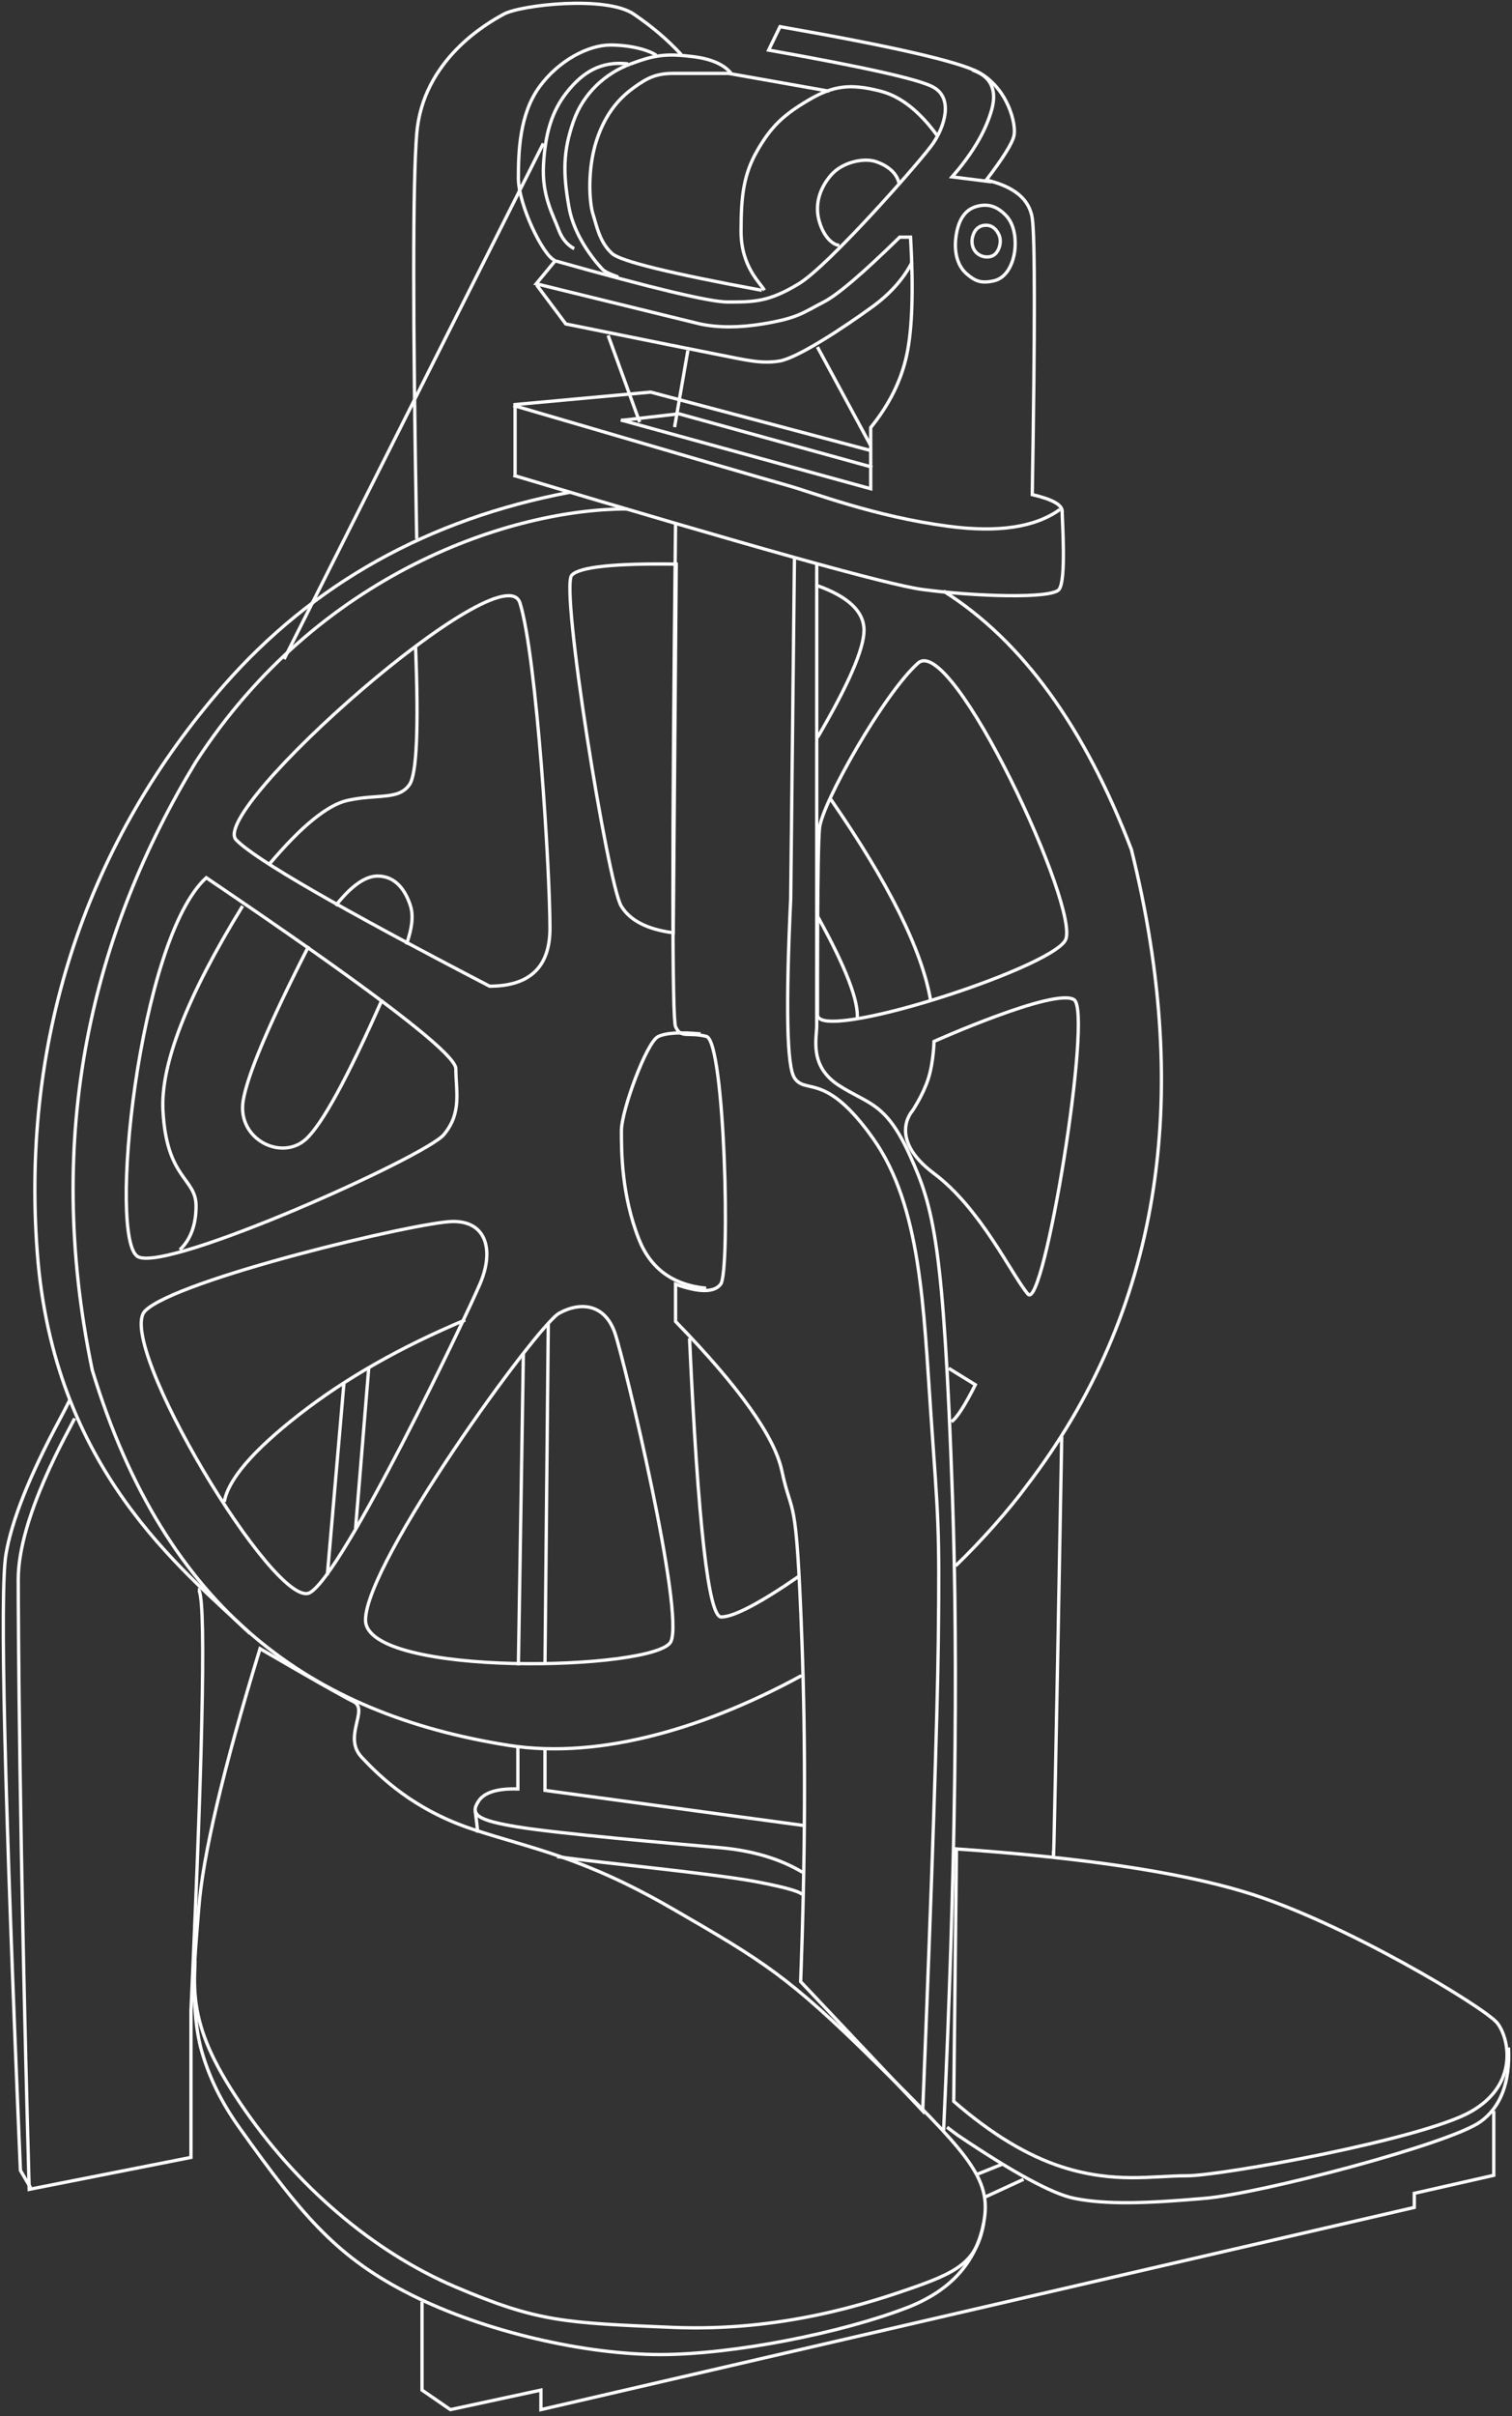 <?xml version="1.0" encoding="UTF-8"?>
<svg width="459px" height="733px" viewBox="0 0 459 733" version="1.1" xmlns="http://www.w3.org/2000/svg" xmlns:xlink="http://www.w3.org/1999/xlink">
    <rect x="0" y="0" width="459" height="733" fill="#333333" stroke="none"/>
    <!-- Generator: Sketch 49.1 (51147) - http://www.bohemiancoding.com/sketch -->
    <title>Group</title>
    <desc>Created with Sketch.</desc>
    <defs></defs>
    <g id="Resource-Set" stroke="none" stroke-width="1" fill="none" fill-rule="evenodd">
        <g id="Group" transform="translate(1, 1)" stroke="#FFFFFF" stroke-width="1">
            <path d="M189.384,153.391 C154.531,153.391 95.794,172.449 58.455,230.13 C27.254,281.625 11.994,342.548 27.014,414.659 C49.359,488.154 93.874,519.016 153.248,528.455 C181.951,533.019 214.576,522.475 242.292,507.339 M289.116,474.011 C296.888,466.543 305.498,456.794 310.745,449.642 C350.824,397.271 361.398,332.975 342.468,256.755 C328.357,219.743 309.336,193.364 285.416,178.319" id="Path-2"></path>
            <path d="M172.006,148.329 C129.018,156.488 93.965,176.065 66.844,207.059 C26.164,253.55 5.361,312.776 10.3,378.821 C15.238,444.866 54.288,474.959 74.954,494.598" id="Path-3"></path>
            <path d="M70.699,253.791 C76.458,259.725 102.1,274.52 147.627,298.176 C159.844,298.176 165.953,292.326 165.953,280.625 C165.953,263.074 161.934,198.261 156.851,181.925 C151.767,165.59 62.061,244.889 70.699,253.791 Z" id="Path-4"></path>
            <path d="M40.963,380.285 C50.325,384.843 128.085,349.897 133.708,343.234 C139.33,336.571 137.377,329.905 137.377,323.208 C137.377,318.744 112.126,299.431 61.625,265.27 C40.963,284.002 31.601,375.727 40.963,380.285 Z" id="Path-5"></path>
            <path d="M43.01,396.724 C33.809,406.234 82.829,488.013 93.093,482.147 C103.357,476.282 140.794,397.78 144.804,388.27 C148.813,378.761 147.055,369.556 136.593,369.556 C126.132,369.556 52.212,387.214 43.01,396.724 Z" id="Path-6"></path>
            <path d="M168.763,397.38 C162.061,401.07 109.962,472.914 109.962,490.47 C109.962,508.025 198.522,505.869 202.667,496.983 C206.812,488.097 188.649,412.136 185.689,403.442 C182.73,394.747 175.465,393.691 168.763,397.38 Z" id="Path-7"></path>
            <path d="M204.08,157.947 C203.012,256.331 203.012,307.976 204.08,310.44 C205.68,314.136 207.777,312.006 213.422,313.401 C219.068,314.796 220.741,384.744 217.777,388.587 C215.801,391.149 211.235,391.149 204.08,388.587 L204.08,399.884 C223.368,419.723 234.115,434.789 236.32,445.084 C239.628,460.527 240.695,449.635 242.439,496.799 C243.601,528.242 243.472,562.695 242.052,600.157 L279.105,639.383 C281.99,567.575 283.57,520.047 283.844,496.799 C284.256,461.928 283.844,460.324 281.598,428.086 C279.352,395.847 278.638,364.973 264.058,344.401 C249.478,323.83 243.619,331.229 240.169,325.999 C237.869,322.512 237.491,304.389 239.034,271.63 L240.169,168.445" id="Path-8"></path>
            <path d="M289.355,559.903 L288.525,636.477 C299.921,646.38 310.916,653.022 321.51,656.402 C337.401,661.473 348.691,659.057 359.291,659.057 C369.891,659.057 430.652,647.964 445.398,639.675 C460.144,631.386 457.139,617.366 453.569,612.765 C449.998,608.164 406.401,581.767 376.331,572.809 C356.284,566.837 327.292,562.535 289.355,559.903 Z" id="Path-9"></path>
            <path d="M77.938,499.154 C66.732,535.771 60.526,562.096 59.32,578.127 C57.511,602.174 54.944,611.802 71.869,636.955 C88.795,662.108 112.251,682.1 137.214,692.749 C162.178,703.399 170.368,703.692 203.284,705.051 C236.2,706.409 262.576,697.785 276.853,692.749 C291.131,687.714 296.135,684.279 297.884,671.685 C299.634,659.091 291.42,651 264.854,624.726 C238.287,598.453 230.729,594.009 203.284,578.127 C175.839,562.246 160.415,559.86 142.533,553.944 C124.651,548.028 114.532,538.211 108.753,532.033 C102.974,525.854 111.121,517.577 106.314,515.218 C103.109,513.646 93.65,508.291 77.938,499.154 Z" id="Path-10"></path>
            <path d="M59.076,481.199 C61.561,481.199 60.861,523.818 56.975,609.057 L56.975,653.482 L7.862,663.176 C4.879,556.881 4.54,490.768 4.54,478.127 C4.54,459.166 20.126,432.565 21.666,429.293" id="Path-11"></path>
            <path d="M67.087,454.605 C68.245,447.87 75.815,439.047 89.796,428.137 C103.778,417.227 120.588,407.656 140.227,399.424" id="Path-12"></path>
            <path d="M53.584,378.162 C56.874,375.023 58.519,370.583 58.519,364.843 C58.519,356.233 49.551,356.821 48.468,335.86 C47.747,321.885 55.803,301.224 72.636,273.877" id="Path-13"></path>
            <path d="M92.699,286.026 C80.721,309.486 74.094,325.112 72.819,332.907 C70.906,344.599 84.443,351.346 91.851,344.599 C96.789,340.101 104.508,325.98 115.007,302.236" id="Path-14"></path>
            <path d="M100.883,273.771 C105.61,267.766 109.856,264.764 113.622,264.764 C119.27,264.764 122.186,269.373 123.596,273.771 C124.536,276.703 124.124,280.619 122.361,285.52" id="Path-15"></path>
            <path d="M80.706,261.221 C90.5,249.623 98.443,243.153 104.535,241.812 C113.672,239.8 119.995,241.812 123.31,237.016 C125.52,233.819 126.13,219.782 125.14,194.903" id="Path-16"></path>
            <path d="M85.246,198.953 L163.935,42.524" id="Path-17"></path>
            <path d="M125.501,162.503 C124.287,95.565 124.287,54.602 125.501,39.616 C127.322,17.137 146.826,6.06 151.968,3.276 C157.111,0.493 182.976,-2.437 191.379,3.276 C196.981,7.085 201.788,11.181 205.801,15.564" id="Path-18"></path>
            <path d="M211.689,312.652 C205.418,312.064 201.115,312.337 198.778,313.47 C195.273,315.171 187.642,335.945 187.642,342.022 C187.642,348.1 187.642,361.526 192.955,374.932 C196.497,383.869 203.301,388.827 213.368,389.806" id="Path-19"></path>
            <path d="M208.323,404.993 C210.899,461.355 214.096,489.535 217.913,489.535 C221.73,489.535 229.631,485.401 241.615,477.131" id="Path-20"></path>
            <path d="M247.163,176.678 C256.579,180.054 261.287,184.562 261.287,190.201 C261.287,195.84 256.579,206.688 247.163,222.746" id="Path-21"></path>
            <path d="M247.773,250.254 C247.078,257.715 247.167,298.119 247.167,306.836 C247.167,315.553 317.409,293.057 322.391,284.276 C327.374,275.495 288.065,190.936 277.696,200.161 C267.326,209.387 248.469,242.792 247.773,250.254 Z" id="Path-22"></path>
            <path d="M325.059,302.284 C330.816,306.06 315.837,397.092 311.065,391.591 C306.293,386.091 296.814,365.671 282.545,355.013 C268.276,344.355 275.967,336.015 275.967,336.015 C275.967,336.015 279.267,331.125 280.839,326.129 C282.41,321.133 282.545,314.932 282.545,314.932 C282.545,314.932 319.301,298.508 325.059,302.284 Z" id="Path-23"></path>
            <path d="M204.288,170.139 C185.526,169.861 174.952,170.98 172.566,173.496 C168.986,177.269 183.583,267.279 187.573,273.858 C190.234,278.244 195.502,280.951 203.378,281.976 L204.288,170.139 Z" id="Path-24"></path>
            <path d="M246.936,170.097 C246.936,260.907 246.936,307.595 246.936,310.16 C246.936,314.007 244.575,322.423 253.634,328.26 C262.692,334.098 267.844,333.287 275.148,349.349 C282.451,365.411 285.462,376.048 288.14,453.1 C289.925,504.468 289.025,568.588 285.439,645.458" id="Path-25"></path>
            <path d="M321.312,434.861 C319.631,528.302 318.79,570.208 318.79,560.579" id="Path-26"></path>
            <polyline id="Path-27" points="127.113 697.257 127.113 724.072 135.728 730 163.208 724.072 163.208 730 428.343 668.657 428.343 664.381 452.46 658.914 452.46 639.383"></polyline>
            <path d="M297.605,665.707 L309.711,660.139" id="Path-28"></path>
            <path d="M295.587,658.62 L303.153,655.583" id="Path-29"></path>
            <path d="M58.206,593.821 C57.623,605.518 58.325,614.762 60.312,621.551 C62.547,629.188 66.1,636.634 71.547,644.285 C91.076,671.716 101.63,684.084 124.13,695.313 C146.63,706.542 176.947,713.294 199.381,713.294 C221.816,713.294 254.749,706.638 274.371,699.056 C287.452,694.002 295.197,685.476 297.605,673.479" id="Path-30"></path>
            <path d="M286.508,644.315 C288.396,645.76 289.494,646.586 289.801,646.793 C306.765,658.218 318.539,664.588 325.122,665.904 C335.266,667.932 347.631,667.381 364.734,665.904 C381.838,664.428 439.093,649.366 448.402,642.675 C454.607,638.215 457.454,630.705 456.941,620.146" id="Path-31"></path>
            <polyline id="Path-32" points="243.128 552.816 164.439 542.144 164.439 529.528"></polyline>
            <path d="M156.208,528.516 L156.208,541.709 C149.97,541.521 145.983,542.764 144.247,545.437 C141.644,549.446 143.671,551.19 156.208,553.236 C168.745,555.282 202.628,558.206 217.476,559.514 C227.374,560.386 235.757,562.878 242.624,566.99" id="Path-33"></path>
            <path d="M242.613,574.078 C242.87,573.121 238.417,571.753 229.255,569.975 C215.511,567.309 182.563,564.299 168.115,562.243 M143.981,554.972 C143.981,553.628 143.644,551.647 143.254,548.259" id="Path-34"></path>
            <path d="M157.882,409.549 L156.369,504.216" id="Path-35"></path>
            <path d="M164.445,503.71 L165.442,400.437" id="Path-36"></path>
            <path d="M103.405,418.662 L98.361,476.879" id="Path-37"></path>
            <path d="M110.971,413.599 L106.936,462.705" id="Path-38"></path>
            <path d="M20.177,423.724 C18.737,426.548 17.728,428.499 17.148,429.578 C7.984,446.626 2.535,460.284 0.803,470.551 C-1.095,481.792 0.371,544.086 5.2,657.431 L8.282,662.67" id="Path-39"></path>
            <path d="M154.855,143.195 C227.221,164.884 268.6,176.428 278.99,177.825 C294.577,179.922 318.243,180.737 320.494,177.825 C322.744,174.913 321.442,156.994 321.442,154.08 C321.442,152.138 318.416,150.46 312.365,149.048 C313.207,98.919 313.207,70.975 312.365,65.217 C311.523,59.46 306.871,55.591 298.41,53.613 C303.459,47.028 306.257,42.56 306.801,40.209 C307.617,36.683 304.914,25.805 296.137,20.969 C290.286,17.746 270.168,13.118 235.785,7.087 L232.334,14.199 C261.42,19.349 278.072,23.087 282.288,25.413 C288.612,28.902 285.585,37.568 282.288,42.447 C278.99,47.325 250.632,79.558 241.483,85.089 C232.334,90.62 227.938,90.62 219.892,90.62 C214.528,90.62 197.075,86.454 167.533,78.123 L161.781,85.089 L211.442,97.261 C216.994,98.449 223.376,98.449 230.588,97.261 C241.407,95.48 242.78,93.835 249.056,90.62 C253.24,88.477 260.929,81.919 272.122,70.947 L275.42,70.947 C276.325,86.799 275.952,98.647 274.299,106.493 C272.646,114.339 268.986,121.743 263.318,128.707 L263.318,147.268 L187.426,126.398" id="Path-40"></path>
            <path d="M154.855,122.004 C204.645,136.59 232.304,144.653 237.833,146.194 C246.126,148.505 264.254,155.668 286.951,158.661 C302.082,160.657 313.368,158.942 320.808,153.517" id="Path-41"></path>
            <path d="M247.163,104.286 L263.305,134.154" id="Path-42"></path>
            <path d="M167.362,77.961 C163.862,76.532 156.369,61.141 156.369,53.038 C156.369,44.935 156.724,33.689 162.692,25.428 C168.66,17.167 177.841,12.656 184.231,12.656 C190.621,12.656 196.043,14.241 198.235,15.789" id="Path-43"></path>
            <path d="M189.66,18.377 C181.48,17.447 175.983,20.851 171.189,26.842 C166.396,32.834 164.49,39.738 163.985,49.094 C163.48,58.451 166.93,64.202 168.581,68.676 C170.231,73.151 173.326,74.417 173.326,74.417" id="Path-44"></path>
            <polyline id="Path-45" points="154.855 121.776 196.523 117.954 263.305 135.673"></polyline>
            <polyline id="Path-46" points="263.809 140.735 205.1 124.535 187.642 126.532"></polyline>
            <path d="M207.819,105.298 L203.784,128.585" id="Path-47"></path>
            <path d="M183.607,100.742 L193.191,127.067" id="Path-48"></path>
            <path d="M294.19,20.25 C295.234,20.716 302.793,22.611 300.026,32.363 C298.182,38.865 294.18,45.63 288.021,52.66 L300.026,54.168" id="Path-49"></path>
            <path d="M161.917,85.462 L170.756,97.274 C196.422,102.465 211.948,105.583 217.333,106.63 C225.411,108.2 230.004,109.442 235.587,108.534 C241.169,107.627 255.366,98.208 263.687,92.172 C269.234,88.147 273.31,83.579 275.915,78.467" id="Path-50"></path>
            <path d="M295.564,61.598 C292.599,62.384 290.193,64.782 289.309,70.103 C288.424,75.424 289.701,79.644 292.334,81.972 C294.968,84.3 296.819,85.041 300.618,84.217 C304.417,83.393 306.168,79.546 306.843,76.349 C307.518,73.152 307.442,67.581 304.417,64.408 C301.392,61.235 298.529,60.811 295.564,61.598 Z" id="Path-51"></path>
            <path d="M295.418,68.539 C294.482,69.478 293.425,72.119 294.58,74.497 C295.734,76.874 298.71,77.466 300.489,76.517 C302.269,75.568 303.304,72.289 302.184,70.055 C301.063,67.821 299.533,67.33 298.416,67.33 C297.3,67.33 296.354,67.599 295.418,68.539 Z" id="Path-52"></path>
            <path d="M155.36,122.004 L155.36,143.773" id="Path-53"></path>
            <path d="M186.797,83.024 C186.485,83.024 182.854,81.697 181.939,80.739 C179.001,77.663 173.249,70.296 171.767,62.071 C169.824,51.283 169.988,44.76 173.056,35.911 C176.125,27.062 183.025,21.152 190.389,18.412 C197.753,15.672 201.199,15.153 209.452,16.189 C214.954,16.88 218.781,18.56 220.934,21.229" id="Path-54"></path>
            <path d="M231.053,87.074 C229.843,84.821 223.96,79.946 223.96,69.16 C223.96,58.374 224.767,51.815 228.939,44.593 C233.111,37.372 236.789,33.899 244.39,29.407 C251.991,24.914 257.172,24.318 266.269,26.646 C272.333,28.197 278.071,32.68 283.481,40.094" id="Path-55"></path>
            <path d="M251.199,241.477 C268.692,266.758 278.78,287.008 281.464,302.226" id="Path-56"></path>
            <path d="M247.163,276.914 C255.804,292.477 259.819,302.939 259.209,308.301" id="Path-57"></path>
            <path d="M287.012,414.105 L295.083,419.087 C291.925,425.378 289.504,429.117 287.817,430.305" id="Path-58"></path>
            <path d="M230.271,87.074 C202.565,81.958 187.417,78.243 184.83,75.93 C180.948,72.46 180.111,67.328 179.028,64.034 C177.944,60.739 177.171,50.566 180.111,41.582 C183.051,32.599 187.809,28.133 191.675,25.386 C195.542,22.64 198.16,21.262 203.544,21.262 C207.134,21.262 212.675,21.262 220.166,21.262 L250.694,26.667" id="Path-59"></path>
            <path d="M253.798,73.405 C252.231,73.405 249.335,71.501 247.771,66.363 C246.206,61.224 247.771,56.191 251.233,52.164 C254.696,48.137 261.291,46.777 264.953,48.045 C268.615,49.314 271.204,51.515 271.88,54.469" id="Path-60"></path>
        </g>
    </g>
</svg>